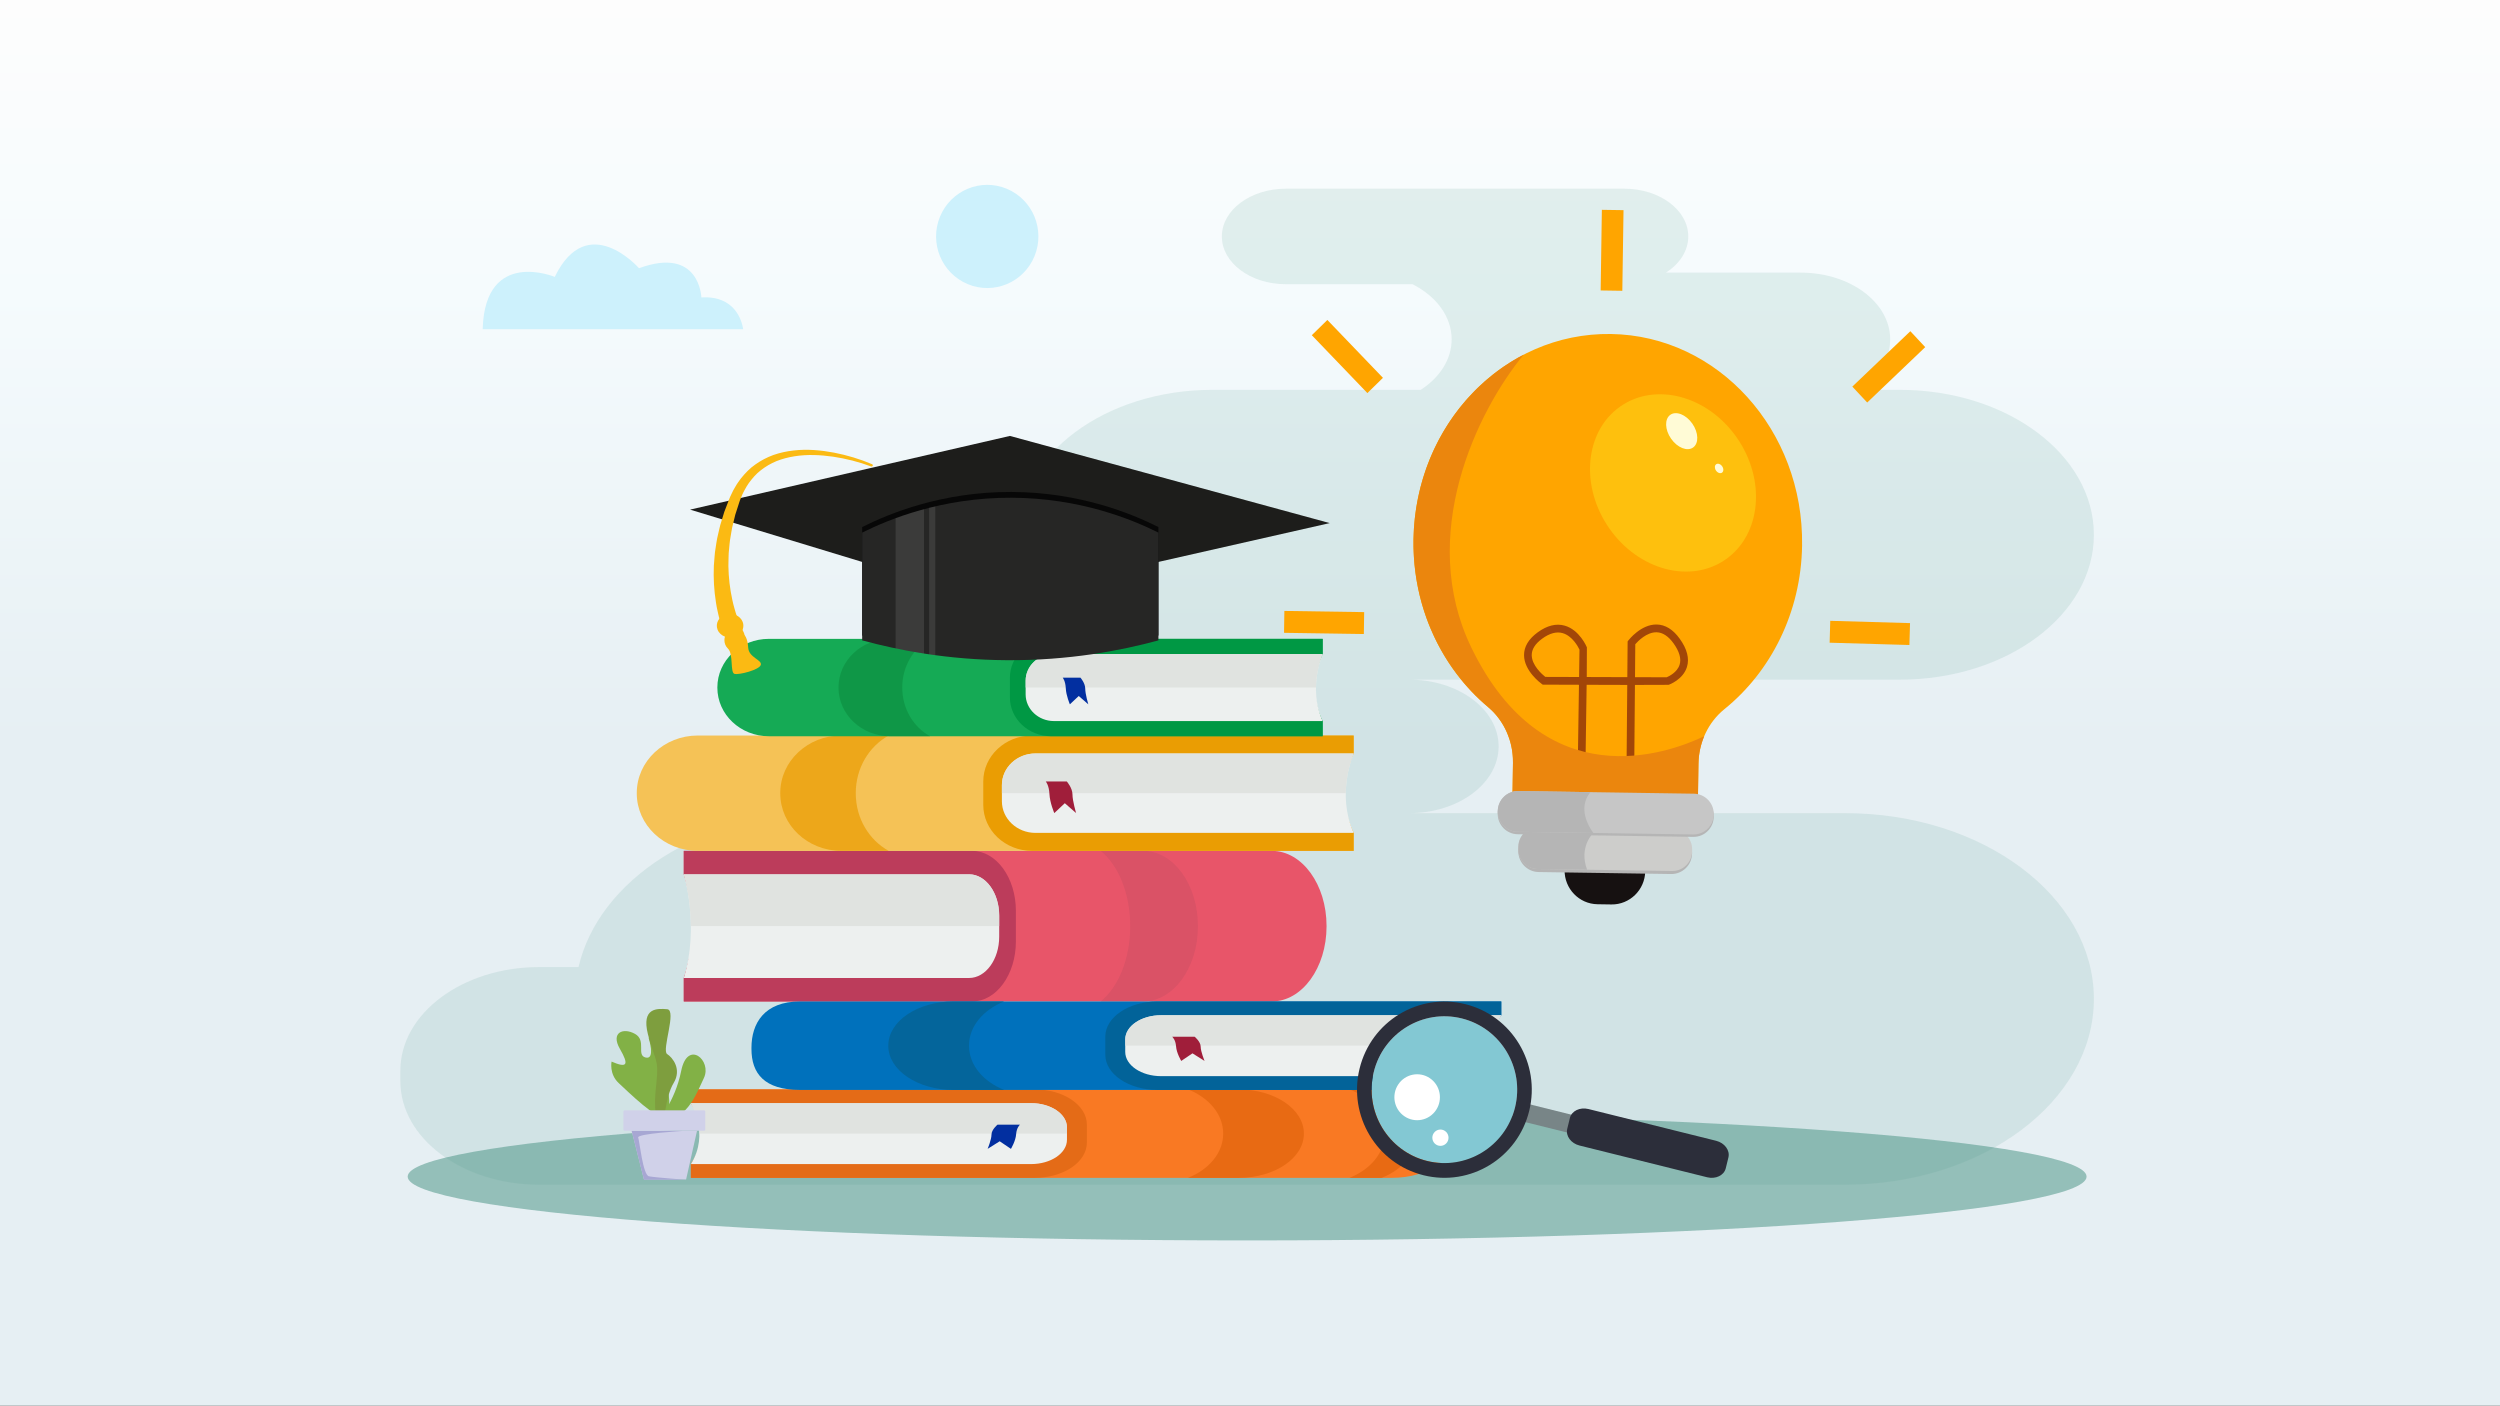 <svg width="281" height="158" viewBox="0 0 281 158" fill="none" xmlns="http://www.w3.org/2000/svg">
<rect x="0" y="0" width="281" height="158" fill="#333333" stroke="none"/>
<g clip-path="url(#clip0_10540_1139)">
<path d="M0 158H281V0H0V158Z" fill="url(#paint0_linear_10540_1139)"/>
<path d="M235.352 60.106C235.352 51.111 225.582 43.819 213.53 43.819H208.978C211.107 42.443 212.456 40.413 212.456 38.146C212.456 34.002 207.956 30.644 202.405 30.644H187.256C188.788 29.66 189.762 28.204 189.762 26.577C189.762 23.612 186.542 21.209 182.57 21.209H144.529C140.556 21.209 137.337 23.612 137.337 26.577C137.337 29.542 140.557 31.945 144.529 31.945H158.772C161.424 33.296 163.166 35.569 163.166 38.146C163.166 40.412 161.817 42.443 159.688 43.819H136.262C124.211 43.819 114.441 51.111 114.441 60.106C114.441 69.101 124.211 76.394 136.262 76.394H105.229C99.677 76.394 95.178 79.753 95.178 83.895C95.178 88.038 99.678 91.397 105.229 91.397H92.584C78.769 91.397 67.301 98.873 65.025 108.699H60.597C51.983 108.699 45 113.912 45 120.341V121.52C45 127.949 51.983 133.161 60.597 133.161H92.584H197.27H207.374C222.825 133.161 235.352 123.813 235.352 112.279C235.352 100.747 222.825 91.397 207.374 91.397H158.395C163.946 91.397 168.446 88.038 168.446 83.895C168.446 79.753 163.945 76.394 158.395 76.394H213.529C225.582 76.394 235.352 69.101 235.352 60.106Z" fill="#509888" fill-opacity="0.14"/>
<path d="M116.279 28.796C117.494 25.837 116.101 22.445 113.167 21.219C110.233 19.994 106.87 21.399 105.654 24.358C104.439 27.316 105.832 30.708 108.766 31.934C111.7 33.16 115.063 31.755 116.279 28.796Z" fill="#CDF1FC"/>
<path d="M140.176 139.424C192.286 139.424 234.53 136.212 234.53 132.25C234.53 128.288 192.286 125.076 140.176 125.076C88.066 125.076 45.822 128.288 45.822 132.25C45.822 136.212 88.066 139.424 140.176 139.424Z" fill="#509888" fill-opacity="0.55"/>
<path d="M83.524 36.999C83.524 36.983 83.528 36.967 83.525 36.95C83.379 36.066 82.613 33.197 78.833 33.433C78.833 33.433 78.665 27.643 71.825 30.147C71.825 30.147 66.033 23.542 62.355 31.123C62.355 31.123 54.562 27.877 54.257 36.892C54.255 36.928 54.258 36.964 54.262 36.999H83.524Z" fill="#CDF1FC"/>
<path d="M77.656 123.994V122.445H156.463C160.513 122.445 163.797 124.664 163.797 127.403V127.433C163.797 130.171 160.514 132.39 156.463 132.39H77.656V130.841C80.108 127.347 77.656 123.994 77.656 123.994Z" fill="#F97923"/>
<path d="M139.223 122.445H133.528C135.877 123.376 137.484 125.244 137.484 127.4V127.435C137.484 129.592 135.877 131.459 133.528 132.39H139.223C143.273 132.39 146.557 130.171 146.557 127.433V127.402C146.557 124.664 143.273 122.445 139.223 122.445Z" fill="#E86A13"/>
<path d="M159.259 127.435V127.4C159.259 125.243 157.653 123.376 155.303 122.445H151.674C154.024 123.376 155.63 125.244 155.63 127.4V127.435C155.63 129.592 154.024 131.459 151.674 132.39H155.303C157.653 131.458 159.259 129.591 159.259 127.435Z" fill="#E86A13"/>
<path d="M77.656 122.445H116.302C119.54 122.445 122.165 124.22 122.165 126.409V128.426C122.165 130.615 119.54 132.39 116.302 132.39H77.656V130.841C80.108 127.347 77.656 123.994 77.656 123.994V122.445Z" fill="#E46B17"/>
<path d="M115.889 123.994C118.119 123.994 119.927 125.216 119.927 126.724V128.113C119.927 129.621 118.119 130.843 115.889 130.843H77.656C79.801 127.419 77.656 123.995 77.656 123.995H115.889V123.994Z" fill="#EDF0EF"/>
<path opacity="0.83" d="M77.656 123.994H115.889C118.119 123.994 119.927 125.216 119.927 126.724V127.418H78.608C78.565 125.454 77.656 123.994 77.656 123.994Z" fill="#DEE1DE"/>
<path d="M114.649 126.408C114.649 126.408 114.261 126.736 114.212 127.491C114.164 128.246 113.629 129.132 113.629 129.132L112.367 128.279L111.008 129.132C111.008 129.132 111.445 128.082 111.445 127.524C111.445 126.967 112.125 126.409 112.125 126.409H114.649V126.408Z" fill="#022FA0"/>
<path d="M76.856 98.272V95.637H142.954C146.35 95.637 149.104 99.414 149.104 104.073V104.125C149.104 108.785 146.351 112.562 142.954 112.562H76.856V109.927C78.913 103.981 76.856 98.272 76.856 98.272Z" fill="#E85569"/>
<path opacity="0.46" d="M128.494 95.637H123.716C125.686 97.222 127.034 100.4 127.034 104.07V104.128C127.034 107.799 125.686 110.977 123.716 112.562H128.494C131.89 112.562 134.645 108.785 134.645 104.125V104.073C134.645 99.414 131.891 95.637 128.494 95.637Z" fill="#C94F63"/>
<path d="M76.856 95.639H109.27C111.985 95.639 114.187 98.659 114.187 102.384V105.819C114.187 109.544 111.985 112.564 109.27 112.564H76.856V109.929C78.912 103.983 76.856 98.274 76.856 98.274V95.639Z" fill="#BC3C5B"/>
<path d="M108.923 98.272C110.794 98.272 112.31 100.351 112.31 102.917V105.281C112.31 107.846 110.793 109.926 108.923 109.926H76.856C78.655 104.099 76.856 98.272 76.856 98.272H108.923Z" fill="#EDF0EF"/>
<path opacity="0.83" d="M76.856 98.272H108.923C110.794 98.272 112.31 100.351 112.31 102.917V104.099H77.655C77.619 100.758 76.856 98.272 76.856 98.272Z" fill="#DEE1DE"/>
<path d="M168.746 114.111V112.562H89.938C85.888 112.562 84.464 115.036 84.464 117.774V117.904C84.464 120.641 85.888 122.508 89.938 122.508H168.746V120.959C166.294 117.464 168.746 114.111 168.746 114.111Z" fill="#0071BC"/>
<path d="M107.178 112.562H112.873C110.524 113.493 108.918 115.361 108.918 117.517V117.552C108.918 119.709 110.524 121.576 112.873 122.507H107.178C103.128 122.507 99.844 120.288 99.844 117.55V117.519C99.844 114.782 103.127 112.562 107.178 112.562Z" fill="#04659B"/>
<path d="M168.745 112.562H130.1C126.861 112.562 124.236 114.337 124.236 116.526V118.544C124.236 120.733 126.861 122.507 130.1 122.507H168.745V120.959C166.293 117.464 168.745 114.111 168.745 114.111V112.562Z" fill="#026399"/>
<path d="M130.513 114.111C128.283 114.111 126.475 115.333 126.475 116.841V118.23C126.475 119.738 128.283 120.96 130.513 120.96H168.746C166.6 117.536 168.746 114.112 168.746 114.112H130.513V114.111Z" fill="#EDF0EF"/>
<path opacity="0.83" d="M168.746 114.111H130.513C128.283 114.111 126.475 115.333 126.475 116.841V117.535H167.793C167.836 115.571 168.746 114.111 168.746 114.111Z" fill="#DEE1DE"/>
<path d="M131.752 116.525C131.752 116.525 132.14 116.853 132.189 117.608C132.238 118.363 132.772 119.249 132.772 119.249L134.034 118.396L135.393 119.249C135.393 119.249 134.956 118.199 134.956 117.642C134.956 117.084 134.276 116.526 134.276 116.526H131.752V116.525Z" fill="#A01E3A"/>
<path d="M152.156 84.69V82.672H78.434C74.645 82.672 71.573 85.565 71.573 89.134V89.174C71.573 92.744 74.645 95.637 78.434 95.637H152.156V93.618C149.863 89.063 152.156 84.69 152.156 84.69Z" fill="#F5C256"/>
<path opacity="0.72" d="M94.561 82.672H99.889C97.692 83.885 96.189 86.32 96.189 89.132V89.177C96.189 91.988 97.692 94.423 99.889 95.637H94.561C90.772 95.637 87.701 92.744 87.701 89.174V89.134C87.701 85.565 90.772 82.672 94.561 82.672Z" fill="#EA9D03"/>
<path d="M152.156 82.672H116.004C112.975 82.672 110.519 84.985 110.519 87.839V90.47C110.519 93.323 112.975 95.637 116.004 95.637H152.156V93.619C149.863 89.064 152.156 84.691 152.156 84.691V82.672Z" fill="#EA9D03"/>
<path d="M116.39 84.689C114.304 84.689 112.613 86.282 112.613 88.248V90.059C112.613 92.025 114.304 93.617 116.39 93.617H152.156C150.149 89.153 152.156 84.689 152.156 84.689H116.39Z" fill="#EDF0EF"/>
<path opacity="0.83" d="M152.156 84.689H116.39C114.304 84.689 112.613 86.282 112.613 88.248V89.153H151.266C151.306 86.593 152.156 84.689 152.156 84.689Z" fill="#DEE1DE"/>
<path d="M117.549 87.84C117.549 87.84 117.913 88.268 117.958 89.252C118.004 90.236 118.503 91.391 118.503 91.391L119.684 90.279L120.955 91.391C120.955 91.391 120.546 90.022 120.546 89.294C120.546 88.567 119.91 87.84 119.91 87.84H117.549Z" fill="#A01E3A"/>
<path d="M148.668 73.511V71.807H86.423C83.224 71.807 80.631 74.249 80.631 77.263V77.297C80.631 80.31 83.224 82.754 86.423 82.754H148.667V81.05C146.731 77.202 148.668 73.511 148.668 73.511Z" fill="#15AA55"/>
<path opacity="0.79" d="M100.04 71.805H104.538C102.683 72.829 101.414 74.885 101.414 77.259V77.297C101.414 79.671 102.683 81.726 104.538 82.751H100.04C96.84 82.751 94.248 80.308 94.248 77.294V77.26C94.248 74.248 96.84 71.805 100.04 71.805Z" fill="#0F9344"/>
<path d="M148.668 71.805H118.144C115.586 71.805 113.513 73.758 113.513 76.167V78.388C113.513 80.797 115.586 82.75 118.144 82.75H148.668V81.046C146.732 77.2 148.668 73.509 148.668 73.509V71.805Z" fill="#009844"/>
<path d="M118.47 73.51C116.708 73.51 115.281 74.855 115.281 76.514V78.044C115.281 79.703 116.709 81.048 118.47 81.048H148.667C146.973 77.279 148.667 73.511 148.667 73.511H118.47V73.51Z" fill="#EDF0EF"/>
<path opacity="0.83" d="M148.668 73.51H118.471C116.709 73.51 115.282 74.855 115.282 76.514V77.279H147.916C147.95 75.117 148.668 73.51 148.668 73.51Z" fill="#DEE1DE"/>
<path d="M119.449 76.169C119.449 76.169 119.756 76.53 119.794 77.361C119.833 78.192 120.254 79.167 120.254 79.167L121.251 78.228L122.325 79.167C122.325 79.167 121.98 78.011 121.98 77.396C121.98 76.783 121.443 76.168 121.443 76.168H119.449V76.169Z" fill="#022FA0"/>
<path d="M179.56 101.637L181.113 101.661C183.187 101.693 184.895 100.018 184.925 97.92C184.938 97.035 184.239 96.307 183.363 96.294L177.469 96.205C176.593 96.193 175.872 96.899 175.859 97.784C175.828 99.88 177.485 101.606 179.56 101.637Z" fill="#161111"/>
<path d="M173.012 93.332L187.904 93.557C189.186 93.576 190.21 94.64 190.191 95.934C190.172 97.227 189.117 98.26 187.834 98.241L172.942 98.017C171.66 97.998 170.636 96.934 170.655 95.641C170.674 94.346 171.729 93.313 173.012 93.332Z" fill="#B5B5B5"/>
<path d="M172.919 92.99L188.006 93.217C189.235 93.235 190.216 94.255 190.198 95.495L190.195 95.692C190.176 96.93 189.165 97.92 187.937 97.901L172.85 97.674C171.622 97.656 170.64 96.636 170.659 95.398L170.662 95.201C170.679 93.961 171.691 92.972 172.919 92.99Z" fill="#CDCDCB"/>
<path d="M170.657 95.439L170.661 95.161C170.679 93.944 171.67 92.972 172.874 92.99L178.737 93.079C178.839 93.255 178.954 93.437 179.085 93.623C179.085 93.623 177.422 95.19 178.394 97.759L172.805 97.675C171.601 97.657 170.64 96.655 170.657 95.439Z" fill="#B5B5B5"/>
<path d="M158.878 60.655C159.069 47.709 169.003 37.36 181.064 37.541C193.125 37.723 202.747 48.366 202.555 61.312C202.443 68.848 199.031 75.502 193.82 79.712C192.02 81.166 190.942 83.428 190.906 85.844L190.852 89.491L170.007 89.177L170.058 85.749C170.094 83.301 169.055 80.983 167.26 79.477C162.063 75.117 158.765 68.287 158.878 60.655Z" fill="#FFA500"/>
<g opacity="0.85">
<path d="M182.903 76.985L178.339 76.971L178.156 89.298L177.293 89.285L177.476 76.968L173.404 76.954L173.293 76.874C173.212 76.817 171.313 75.438 171.302 73.644C171.297 72.692 171.808 71.831 172.824 71.085C173.883 70.307 174.909 70.048 175.87 70.322C177.533 70.792 178.333 72.681 178.366 72.761L178.352 76.097L182.911 76.112L182.945 72.096L183.034 71.98C183.091 71.906 184.449 70.168 186.204 70.194C186.204 70.194 186.206 70.194 186.207 70.194C187.176 70.209 188.048 70.747 188.801 71.794C189.634 72.951 189.906 74.02 189.613 74.97C189.172 76.391 187.621 76.951 187.556 76.974L183.767 76.986L183.661 89.376L182.798 89.368L182.903 76.985ZM177.534 73.022C177.383 72.7 176.739 71.474 175.637 71.162C174.943 70.965 174.167 71.178 173.331 71.792C172.554 72.362 172.162 72.983 172.166 73.636C172.171 74.78 173.331 75.796 173.689 76.083L177.49 76.095L177.534 73.022ZM188.79 74.706C188.996 74.035 188.765 73.229 188.103 72.308C187.519 71.498 186.877 71.08 186.197 71.068C186.195 71.068 186.193 71.068 186.192 71.068C185.083 71.052 184.101 72.072 183.806 72.41L183.775 76.115L187.333 76.127C187.585 76.021 188.524 75.574 188.79 74.706Z" fill="#923509"/>
</g>
<path d="M158.892 60.114C158.894 60.064 158.896 60.015 158.898 59.965C158.904 59.819 158.911 59.674 158.92 59.529C158.922 59.492 158.925 59.455 158.926 59.418C158.937 59.242 158.95 59.066 158.965 58.89C158.969 58.848 158.973 58.806 158.977 58.764C158.99 58.625 159.003 58.485 159.018 58.346C159.023 58.298 159.028 58.249 159.033 58.201C159.053 58.027 159.073 57.854 159.097 57.681C159.099 57.662 159.102 57.644 159.105 57.625C159.126 57.47 159.149 57.315 159.172 57.16C159.18 57.109 159.188 57.058 159.196 57.008C159.219 56.868 159.243 56.728 159.267 56.589C159.273 56.554 159.279 56.519 159.285 56.485C159.315 56.318 159.348 56.151 159.382 55.985C159.392 55.937 159.402 55.89 159.413 55.842C159.439 55.715 159.467 55.589 159.495 55.462C159.507 55.413 159.518 55.363 159.529 55.313C159.566 55.151 159.605 54.989 159.646 54.829C159.655 54.792 159.665 54.756 159.674 54.72C159.708 54.59 159.742 54.461 159.778 54.332C159.793 54.276 159.809 54.222 159.825 54.167C159.861 54.039 159.898 53.911 159.937 53.783C159.948 53.747 159.959 53.71 159.97 53.675C160.017 53.52 160.066 53.368 160.116 53.215C160.135 53.159 160.154 53.103 160.172 53.047C160.208 52.939 160.246 52.831 160.284 52.723C160.302 52.668 160.322 52.613 160.342 52.558C160.394 52.411 160.449 52.265 160.505 52.12C160.525 52.067 160.545 52.016 160.566 51.963C160.606 51.861 160.646 51.758 160.688 51.655C160.713 51.594 160.738 51.531 160.764 51.47C160.809 51.361 160.854 51.255 160.901 51.147C160.931 51.077 160.962 51.008 160.993 50.938C161.042 50.826 161.092 50.715 161.144 50.604C161.174 50.538 161.205 50.473 161.235 50.408C161.276 50.322 161.317 50.236 161.359 50.151C161.39 50.088 161.42 50.024 161.452 49.961C161.517 49.832 161.582 49.703 161.649 49.576C161.683 49.509 161.72 49.443 161.755 49.376C161.796 49.3 161.835 49.225 161.877 49.15C161.915 49.079 161.955 49.01 161.994 48.939C162.038 48.861 162.082 48.783 162.127 48.705C162.19 48.595 162.255 48.484 162.32 48.375C162.361 48.306 162.403 48.238 162.444 48.17C162.49 48.096 162.535 48.021 162.581 47.948C162.619 47.888 162.657 47.827 162.696 47.767C162.775 47.642 162.857 47.517 162.939 47.394C162.978 47.335 163.017 47.276 163.057 47.218C163.11 47.14 163.163 47.063 163.216 46.986C163.252 46.936 163.287 46.885 163.322 46.836C163.378 46.757 163.433 46.679 163.489 46.602C163.517 46.563 163.545 46.525 163.574 46.486C163.683 46.339 163.793 46.192 163.905 46.048C163.935 46.01 163.965 45.97 163.994 45.932C164.057 45.852 164.12 45.773 164.185 45.693C164.213 45.658 164.241 45.624 164.269 45.589C164.412 45.414 164.557 45.24 164.703 45.071C164.705 45.068 164.706 45.067 164.708 45.065C164.779 44.982 164.852 44.9 164.925 44.818C164.95 44.789 164.976 44.76 165.002 44.732C165.235 44.472 165.474 44.217 165.718 43.969C165.736 43.95 165.754 43.932 165.772 43.913C165.854 43.831 165.936 43.749 166.018 43.668C166.03 43.657 166.041 43.646 166.052 43.635C166.313 43.381 166.579 43.134 166.852 42.893C166.867 42.88 166.881 42.867 166.896 42.854C167.17 42.612 167.45 42.377 167.736 42.151C167.744 42.144 167.753 42.137 167.762 42.13C168.156 41.817 168.56 41.517 168.975 41.233C168.979 41.23 168.984 41.227 168.989 41.223C169.297 41.011 169.612 40.807 169.932 40.61C169.937 40.608 169.941 40.605 169.946 40.602C170.378 40.339 170.818 40.09 171.267 39.857C166.057 46.157 159.227 60.159 165.404 72.838C173.614 89.691 187.397 84.738 191.55 82.751C191.146 83.71 190.921 84.759 190.906 85.838L190.852 89.485L170.007 89.172L170.058 85.743C170.064 85.361 170.043 84.981 169.997 84.608C169.961 84.309 169.908 84.014 169.84 83.724C169.823 83.651 169.805 83.579 169.786 83.507C169.749 83.364 169.707 83.221 169.662 83.08C169.594 82.869 169.518 82.66 169.433 82.457C169.179 81.844 168.853 81.268 168.459 80.742C168.372 80.625 168.282 80.512 168.188 80.399C168.094 80.287 167.996 80.179 167.897 80.072C167.847 80.019 167.796 79.967 167.745 79.915C167.59 79.76 167.428 79.612 167.26 79.471C166.611 78.926 165.99 78.343 165.404 77.724C165.33 77.646 165.257 77.569 165.185 77.49C165.04 77.333 164.898 77.174 164.757 77.013C164.617 76.852 164.478 76.688 164.341 76.523C164.137 76.275 163.937 76.022 163.743 75.764C163.549 75.507 163.358 75.246 163.174 74.979C163.051 74.802 162.931 74.623 162.811 74.441C162.22 73.535 161.687 72.582 161.217 71.588C161.076 71.289 160.942 70.987 160.812 70.682C160.725 70.479 160.642 70.274 160.562 70.067C160.481 69.861 160.404 69.652 160.328 69.443C160.14 68.919 159.969 68.386 159.815 67.845C159.171 65.572 158.841 63.154 158.878 60.65C158.881 60.473 158.886 60.293 158.892 60.114Z" fill="#EB860D"/>
<path d="M170.574 93.768L190.326 94.065C191.578 94.084 192.608 93.073 192.627 91.808C192.646 90.543 191.646 89.502 190.393 89.483L170.642 89.186C169.39 89.167 168.36 90.177 168.341 91.442C168.323 92.708 169.323 93.749 170.574 93.768Z" fill="#B5B5B5"/>
<path d="M170.583 93.496L190.326 93.793C191.58 93.811 192.613 92.801 192.631 91.535C192.65 90.271 191.648 89.23 190.394 89.211L170.651 88.914C169.397 88.895 168.365 89.905 168.346 91.17V91.171C168.327 92.436 169.329 93.477 170.583 93.496Z" fill="#C6C6C6"/>
<path opacity="0.65" d="M180.887 59.395C184.19 64.119 190.074 65.66 194.028 62.835C197.982 60.011 198.509 53.893 195.205 49.168C191.901 44.444 186.018 42.904 182.064 45.728C178.11 48.551 177.583 54.671 180.887 59.395Z" fill="#FDCE14"/>
<path d="M187.832 49.313C188.541 50.327 189.649 50.767 190.307 50.298C190.965 49.828 190.924 48.625 190.215 47.612C189.506 46.598 188.398 46.158 187.74 46.627C187.082 47.097 187.123 48.3 187.832 49.313Z" fill="#FFFBD6"/>
<path d="M192.884 52.899C193.066 53.159 193.366 53.26 193.556 53.125C193.746 52.989 193.752 52.669 193.569 52.409C193.388 52.149 193.087 52.048 192.897 52.183C192.708 52.318 192.701 52.639 192.884 52.899Z" fill="#FFFBD6"/>
<path d="M170.646 88.914L178.762 89.036C178.138 89.802 177.476 91.33 179.085 93.623L170.579 93.495C169.327 93.476 168.328 92.435 168.346 91.17C168.364 89.906 169.395 88.895 170.646 88.914Z" fill="#B5B5B5"/>
<path d="M180.049 23.584L179.914 32.648L182.349 32.685L182.484 23.621L180.049 23.584Z" fill="#FFA500"/>
<path d="M144.363 68.668L144.326 71.129L153.296 71.265L153.333 68.803L144.363 68.668Z" fill="#FFA500"/>
<path d="M149.195 35.963L147.447 37.677L153.694 44.182L155.443 42.468L149.195 35.963Z" fill="#FFA500"/>
<path d="M205.72 69.78L205.651 72.24L214.617 72.498L214.687 70.038L205.72 69.78Z" fill="#FFA500"/>
<path d="M214.722 37.228L216.395 39.018L209.874 45.243L208.201 43.454L214.722 37.228Z" fill="#FFA500"/>
<path d="M77.564 57.282L96.907 63.161H130.206L149.461 58.796L113.513 48.998L77.564 57.282Z" fill="#1D1D1B"/>
<path d="M130.206 71.431C125.995 72.585 120.156 73.716 113.16 73.672C106.536 73.63 100.986 72.549 96.908 71.431C96.908 67.367 96.908 63.303 96.908 59.24C99.887 57.747 105.831 55.267 113.69 55.295C121.402 55.323 127.238 57.752 130.206 59.24C130.206 63.303 130.206 67.367 130.206 71.431Z" fill="#070707"/>
<path d="M130.206 71.979C125.995 73.126 120.156 74.25 113.16 74.206C106.536 74.165 100.986 73.09 96.908 71.979C96.908 67.941 96.908 63.903 96.908 59.865C99.887 58.382 105.831 55.917 113.69 55.946C121.402 55.973 127.238 58.387 130.206 59.865C130.206 63.903 130.206 67.941 130.206 71.979Z" fill="#262625"/>
<path d="M97.889 52.421C96.535 51.914 95.097 51.55 93.65 51.333C92.204 51.124 90.723 51.059 89.307 51.286C88.6 51.397 87.913 51.577 87.268 51.833C86.628 52.099 86.039 52.446 85.516 52.857C84.983 53.26 84.561 53.766 84.176 54.285C84 54.556 83.813 54.821 83.675 55.113C83.603 55.256 83.519 55.394 83.456 55.542L83.271 55.987C83.137 56.275 83.057 56.604 82.949 56.912L82.646 57.85L82.414 58.802C82.335 59.119 82.255 59.435 82.212 59.757L82.051 60.718C82.004 61.038 81.986 61.361 81.951 61.683L81.906 62.166C81.894 62.327 81.896 62.488 81.89 62.649C81.885 62.971 81.868 63.294 81.871 63.615C81.891 64.903 82.04 66.185 82.315 67.438C82.377 67.753 82.461 68.063 82.548 68.371C82.625 68.682 82.734 68.984 82.83 69.289C82.938 69.589 83.043 69.893 83.171 70.182C83.232 70.328 83.294 70.474 83.362 70.613C83.396 70.683 83.427 70.756 83.463 70.821C83.496 70.886 83.534 70.961 83.558 71.003C83.829 71.462 83.633 72.03 83.12 72.271C82.607 72.514 81.971 72.338 81.7 71.88C81.69 71.863 81.68 71.846 81.672 71.828L81.665 71.815C81.611 71.707 81.578 71.627 81.538 71.539C81.497 71.451 81.467 71.368 81.432 71.283C81.362 71.113 81.3 70.945 81.241 70.777C81.116 70.44 81.019 70.102 80.919 69.763C80.831 69.423 80.733 69.085 80.668 68.743C80.592 68.402 80.522 68.061 80.474 67.718C80.255 66.347 80.178 64.965 80.237 63.592C80.254 63.249 80.291 62.906 80.317 62.564C80.333 62.393 80.341 62.222 80.364 62.051L80.442 61.542C80.498 61.203 80.537 60.861 80.607 60.526L80.835 59.52C80.902 59.183 81.004 58.854 81.107 58.525L81.409 57.539L81.781 56.574C81.914 56.252 82.012 55.933 82.179 55.61L82.41 55.129C82.489 54.97 82.591 54.817 82.68 54.661C82.852 54.346 83.076 54.055 83.292 53.76C83.756 53.191 84.269 52.641 84.9 52.207C85.519 51.764 86.208 51.404 86.936 51.139C87.668 50.884 88.431 50.721 89.197 50.635C90.733 50.459 92.27 50.598 93.746 50.877C95.225 51.166 96.654 51.594 98.019 52.175C98.095 52.208 98.126 52.288 98.091 52.356C98.055 52.422 97.969 52.45 97.895 52.423L97.889 52.421Z" fill="#FBBA13"/>
<path d="M84.098 72.803C84.037 71.809 83.749 71.243 83.281 71.098C83.546 70.761 83.635 70.32 83.475 69.9C83.207 69.203 82.359 68.832 81.579 69.07C80.799 69.309 80.383 70.067 80.65 70.763C80.793 71.138 81.106 71.417 81.485 71.56C81.485 71.56 81.214 72.32 81.832 72.915C82.451 73.511 82.05 75.608 82.558 75.744C83.066 75.88 85.377 75.29 85.518 74.724C85.658 74.157 84.166 73.915 84.098 72.803Z" fill="#FBBA13"/>
<path opacity="0.1" d="M100.669 72.881C101.676 73.09 102.738 73.285 103.857 73.459V57.236C102.695 57.55 101.628 57.894 100.669 58.247V72.881Z" fill="white"/>
<path opacity="0.1" d="M104.436 73.546C104.665 73.579 104.892 73.613 105.125 73.644V56.92C104.894 56.974 104.661 57.027 104.436 57.084V73.546Z" fill="white"/>
<path d="M75.081 125.787C75.081 125.787 75.406 123.91 75.091 122.718C74.776 121.526 76.639 120.694 75.324 119.267C75.324 119.267 75.336 120.244 74.262 119.901C74.262 119.901 75.034 117.612 72.897 116.627C72.897 116.627 73.704 119.118 72.588 118.871C71.472 118.623 72.713 116.955 71.371 116.207C70.028 115.459 68.628 116.069 69.669 117.879C70.71 119.689 70.526 120.089 68.74 119.323C68.74 119.323 68.448 120.727 69.548 121.743C70.648 122.759 73.797 125.881 75.081 125.787Z" fill="#82B146"/>
<path d="M74.636 126.243C74.636 126.243 74.78 123.276 75.716 121.733C76.653 120.19 75.616 118.877 74.983 118.473C74.35 118.07 76.1 113.528 74.993 113.436C73.885 113.343 72.078 113.236 72.823 116.234C73.568 119.232 74.102 118.882 73.771 121.79C73.439 124.697 73.632 126.027 74.636 126.243Z" fill="#7E9E3E"/>
<path d="M73.879 126.054C73.879 126.054 75.851 123.928 76.566 120.369C77.281 116.81 80.057 119.186 79.118 121.169C78.179 123.151 77.152 126.124 73.879 126.054Z" fill="#82B146"/>
<path d="M70.218 127.093H79.129C79.209 127.093 79.274 127.027 79.274 126.946V124.948C79.274 124.866 79.209 124.801 79.129 124.801H70.218C70.137 124.801 70.072 124.866 70.072 124.948V126.946C70.072 127.026 70.137 127.093 70.218 127.093Z" fill="#D0D1E9"/>
<path d="M77.117 132.575L78.348 127.092H70.998L72.382 132.575H77.117Z" fill="#D0D1E9"/>
<path d="M72.943 132.216C73.625 132.351 77.017 132.599 77.017 132.599H72.382L70.998 127.115H76.764C76.764 127.115 71.577 127.43 71.733 127.857C71.89 128.284 72.26 132.081 72.943 132.216Z" fill="#A7A7D3"/>
<path d="M171.384 123.989L170.895 125.99L179.529 128.137L180.019 126.136L171.384 123.989Z" fill="#788587"/>
<path d="M160.393 130.49C164.779 131.581 169.211 128.88 170.293 124.456C171.374 120.033 168.695 115.563 164.31 114.472C159.924 113.381 155.492 116.083 154.41 120.506C153.328 124.93 156.007 129.399 160.393 130.49Z" fill="#83C8D3"/>
<path d="M160 132.097C165.266 133.407 170.587 130.163 171.886 124.852C173.185 119.541 169.968 114.174 164.702 112.865C159.436 111.555 154.114 114.799 152.816 120.11C151.518 125.42 154.733 130.787 160 132.097ZM160.393 130.49C156.007 129.399 153.329 124.929 154.41 120.506C155.491 116.082 159.924 113.381 164.309 114.472C168.695 115.563 171.374 120.032 170.293 124.456C169.211 128.879 164.779 131.581 160.393 130.49Z" fill="#2C2E3A"/>
<path d="M176.157 126.884L176.455 125.665C176.649 124.869 177.585 124.417 178.543 124.656L192.891 128.224C193.849 128.463 194.469 129.301 194.274 130.096L193.975 131.316C193.781 132.112 192.846 132.564 191.888 132.326L177.539 128.757C176.581 128.518 175.962 127.68 176.157 126.884Z" fill="#2C2E3A"/>
<path d="M157.866 125.476C159.042 126.269 160.631 125.95 161.416 124.764C162.202 123.579 161.886 121.975 160.71 121.183C159.534 120.391 157.945 120.71 157.16 121.896C156.375 123.081 156.691 124.684 157.866 125.476Z" fill="white"/>
<path d="M161.399 128.641C161.817 128.922 162.381 128.809 162.661 128.388C162.94 127.967 162.828 127.398 162.41 127.116C161.993 126.834 161.428 126.947 161.149 127.368C160.869 127.789 160.981 128.36 161.399 128.641Z" fill="white"/>
</g>
<defs>
<linearGradient id="paint0_linear_10540_1139" x1="140.5" y1="0" x2="140.5" y2="158" gradientUnits="userSpaceOnUse">
<stop stop-color="#FDFDFD"/>
<stop offset="0.208" stop-color="#F5FBFD"/>
<stop offset="0.53" stop-color="#E6EFF3"/>
<stop offset="0.923" stop-color="#E6EFF3"/>
<stop offset="1" stop-color="#E6EFF3"/>
</linearGradient>
<clipPath id="clip0_10540_1139">
<rect width="281" height="158" fill="white"/>
</clipPath>
</defs>
</svg>
